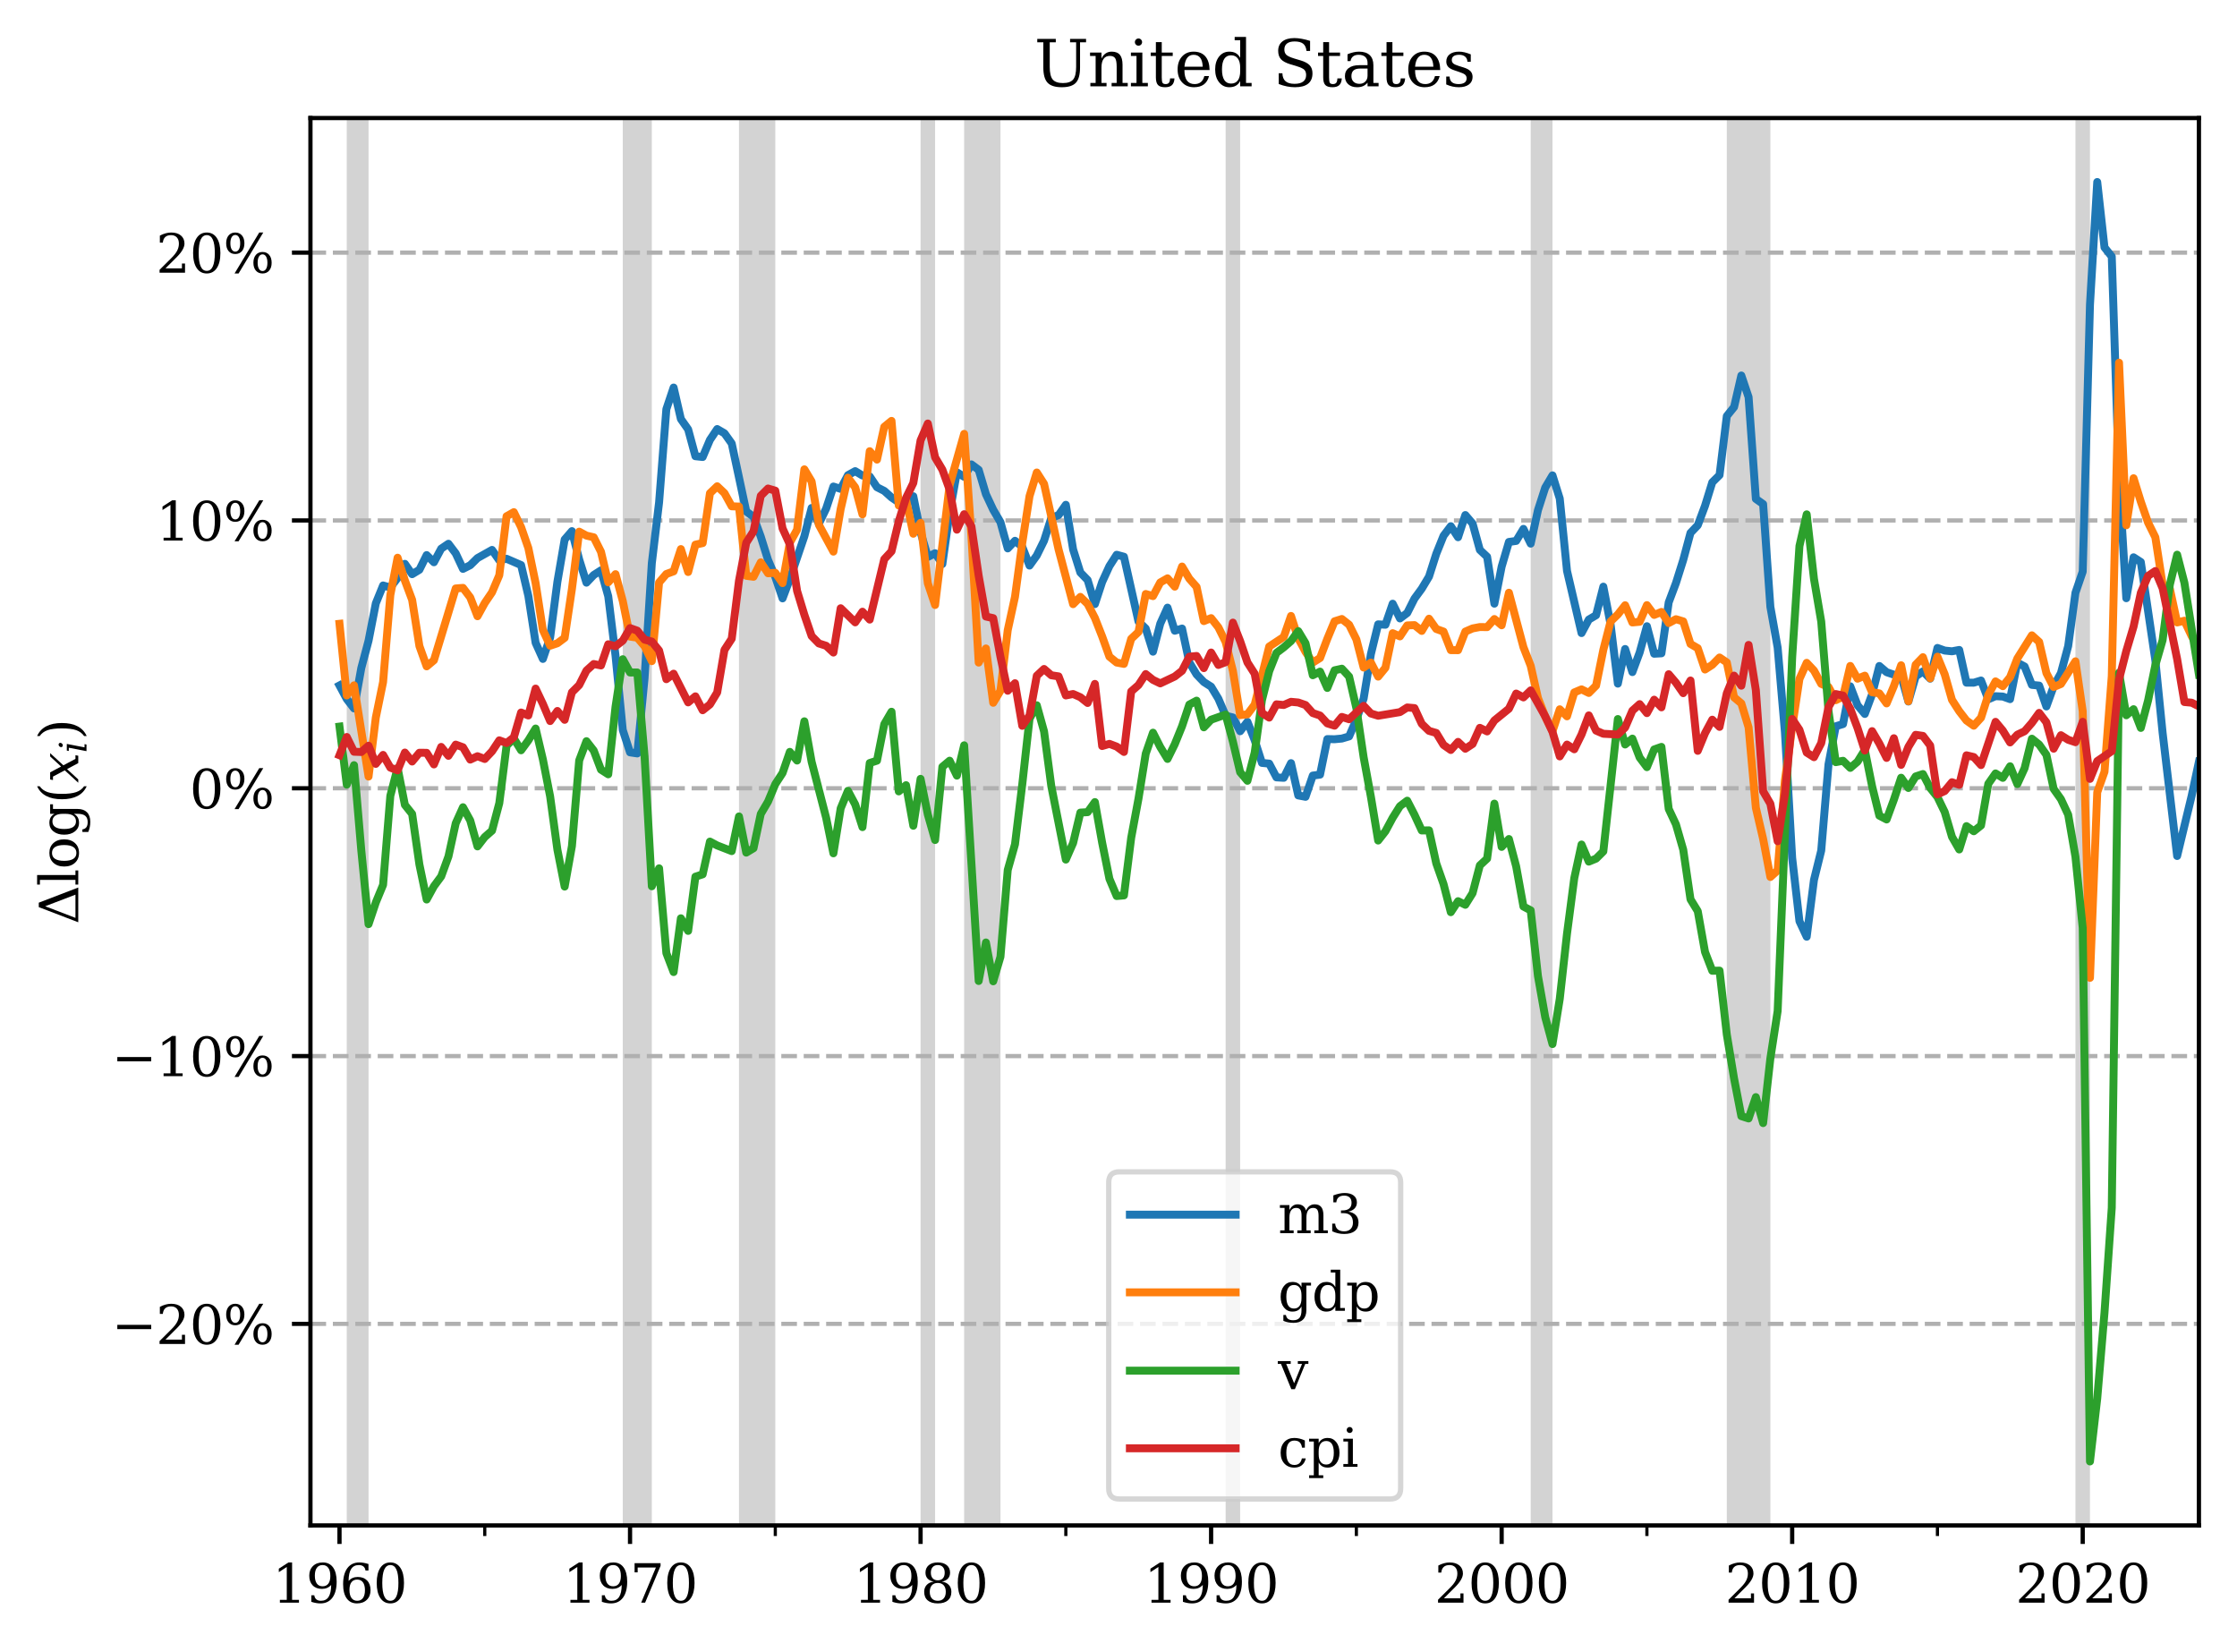 <?xml version="1.0" encoding="utf-8" standalone="no"?>
<!DOCTYPE svg PUBLIC "-//W3C//DTD SVG 1.1//EN"
  "http://www.w3.org/Graphics/SVG/1.1/DTD/svg11.dtd">
<svg xmlns:xlink="http://www.w3.org/1999/xlink" width="423.026pt" height="312.308pt" viewBox="0 0 423.026 312.308" xmlns="http://www.w3.org/2000/svg" version="1.1">
 <defs>
  <style type="text/css">*{stroke-linejoin: round; stroke-linecap: butt}</style>
 </defs>
 <g id="figure_1">
  <g id="patch_1">
   <path d="M 0 312.308 
L 423.026 312.308 
L 423.026 0 
L 0 0 
z
" style="fill: #ffffff"/>
  </g>
  <g id="axes_1">
   <g id="patch_2">
    <path d="M 58.706 288.43 
L 415.826 288.43 
L 415.826 22.318 
L 58.706 22.318 
z
" style="fill: #ffffff"/>
   </g>
   <g id="patch_3">
    <path d="M -500.324 288.43 
L -492.083 288.43 
L -492.083 22.318 
L -500.324 22.318 
z
" clip-path="url(#pd2ee78cba0)" style="fill: #d3d3d3"/>
   </g>
   <g id="patch_4">
    <path d="M -482.468 288.43 
L -476.974 288.43 
L -476.974 22.318 
L -482.468 22.318 
z
" clip-path="url(#pd2ee78cba0)" style="fill: #d3d3d3"/>
   </g>
   <g id="patch_5">
    <path d="M -457.744 288.43 
L -446.756 288.43 
L -446.756 22.318 
L -457.744 22.318 
z
" clip-path="url(#pd2ee78cba0)" style="fill: #d3d3d3"/>
   </g>
   <g id="patch_6">
    <path d="M -434.394 288.43 
L -426.153 288.43 
L -426.153 22.318 
L -434.394 22.318 
z
" clip-path="url(#pd2ee78cba0)" style="fill: #d3d3d3"/>
   </g>
   <g id="patch_7">
    <path d="M -411.044 288.43 
L -380.826 288.43 
L -380.826 22.318 
L -411.044 22.318 
z
" clip-path="url(#pd2ee78cba0)" style="fill: #d3d3d3"/>
   </g>
   <g id="patch_8">
    <path d="M -364.344 288.43 
L -346.488 288.43 
L -346.488 22.318 
L -364.344 22.318 
z
" clip-path="url(#pd2ee78cba0)" style="fill: #d3d3d3"/>
   </g>
   <g id="patch_9">
    <path d="M -335.499 288.43 
L -331.379 288.43 
L -331.379 22.318 
L -335.499 22.318 
z
" clip-path="url(#pd2ee78cba0)" style="fill: #d3d3d3"/>
   </g>
   <g id="patch_10">
    <path d="M -317.643 288.43 
L -313.523 288.43 
L -313.523 22.318 
L -317.643 22.318 
z
" clip-path="url(#pd2ee78cba0)" style="fill: #d3d3d3"/>
   </g>
   <g id="patch_11">
    <path d="M -303.908 288.43 
L -297.04 288.43 
L -297.04 22.318 
L -303.908 22.318 
z
" clip-path="url(#pd2ee78cba0)" style="fill: #d3d3d3"/>
   </g>
   <g id="patch_12">
    <path d="M -288.799 288.43 
L -280.558 288.43 
L -280.558 22.318 
L -288.799 22.318 
z
" clip-path="url(#pd2ee78cba0)" style="fill: #d3d3d3"/>
   </g>
   <g id="patch_13">
    <path d="M -268.196 288.43 
L -261.328 288.43 
L -261.328 22.318 
L -268.196 22.318 
z
" clip-path="url(#pd2ee78cba0)" style="fill: #d3d3d3"/>
   </g>
   <g id="patch_14">
    <path d="M -250.34 288.43 
L -240.725 288.43 
L -240.725 22.318 
L -250.34 22.318 
z
" clip-path="url(#pd2ee78cba0)" style="fill: #d3d3d3"/>
   </g>
   <g id="patch_15">
    <path d="M -225.616 288.43 
L -220.122 288.43 
L -220.122 22.318 
L -225.616 22.318 
z
" clip-path="url(#pd2ee78cba0)" style="fill: #d3d3d3"/>
   </g>
   <g id="patch_16">
    <path d="M -210.507 288.43 
L -200.893 288.43 
L -200.893 22.318 
L -210.507 22.318 
z
" clip-path="url(#pd2ee78cba0)" style="fill: #d3d3d3"/>
   </g>
   <g id="patch_17">
    <path d="M -194.025 288.43 
L -184.41 288.43 
L -184.41 22.318 
L -194.025 22.318 
z
" clip-path="url(#pd2ee78cba0)" style="fill: #d3d3d3"/>
   </g>
   <g id="patch_18">
    <path d="M -163.807 288.43 
L -161.06 288.43 
L -161.06 22.318 
L -163.807 22.318 
z
" clip-path="url(#pd2ee78cba0)" style="fill: #d3d3d3"/>
   </g>
   <g id="patch_19">
    <path d="M -155.566 288.43 
L -147.325 288.43 
L -147.325 22.318 
L -155.566 22.318 
z
" clip-path="url(#pd2ee78cba0)" style="fill: #d3d3d3"/>
   </g>
   <g id="patch_20">
    <path d="M -137.71 288.43 
L -130.842 288.43 
L -130.842 22.318 
L -137.71 22.318 
z
" clip-path="url(#pd2ee78cba0)" style="fill: #d3d3d3"/>
   </g>
   <g id="patch_21">
    <path d="M -119.854 288.43 
L -112.986 288.43 
L -112.986 22.318 
L -119.854 22.318 
z
" clip-path="url(#pd2ee78cba0)" style="fill: #d3d3d3"/>
   </g>
   <g id="patch_22">
    <path d="M -103.371 288.43 
L -84.142 288.43 
L -84.142 22.318 
L -103.371 22.318 
z
" clip-path="url(#pd2ee78cba0)" style="fill: #d3d3d3"/>
   </g>
   <g id="patch_23">
    <path d="M -60.792 288.43 
L -55.297 288.43 
L -55.297 22.318 
L -60.792 22.318 
z
" clip-path="url(#pd2ee78cba0)" style="fill: #d3d3d3"/>
   </g>
   <g id="patch_24">
    <path d="M -18.212 288.43 
L -14.091 288.43 
L -14.091 22.318 
L -18.212 22.318 
z
" clip-path="url(#pd2ee78cba0)" style="fill: #d3d3d3"/>
   </g>
   <g id="patch_25">
    <path d="M 2.391 288.43 
L 7.885 288.43 
L 7.885 22.318 
L 2.391 22.318 
z
" clip-path="url(#pd2ee78cba0)" style="fill: #d3d3d3"/>
   </g>
   <g id="patch_26">
    <path d="M 27.115 288.43 
L 32.609 288.43 
L 32.609 22.318 
L 27.115 22.318 
z
" clip-path="url(#pd2ee78cba0)" style="fill: #d3d3d3"/>
   </g>
   <g id="patch_27">
    <path d="M 50.465 288.43 
L 54.586 288.43 
L 54.586 22.318 
L 50.465 22.318 
z
" clip-path="url(#pd2ee78cba0)" style="fill: #d3d3d3"/>
   </g>
   <g id="patch_28">
    <path d="M 65.574 288.43 
L 69.695 288.43 
L 69.695 22.318 
L 65.574 22.318 
z
" clip-path="url(#pd2ee78cba0)" style="fill: #d3d3d3"/>
   </g>
   <g id="patch_29">
    <path d="M 117.768 288.43 
L 123.263 288.43 
L 123.263 22.318 
L 117.768 22.318 
z
" clip-path="url(#pd2ee78cba0)" style="fill: #d3d3d3"/>
   </g>
   <g id="patch_30">
    <path d="M 139.745 288.43 
L 146.613 288.43 
L 146.613 22.318 
L 139.745 22.318 
z
" clip-path="url(#pd2ee78cba0)" style="fill: #d3d3d3"/>
   </g>
   <g id="patch_31">
    <path d="M 174.083 288.43 
L 176.831 288.43 
L 176.831 22.318 
L 174.083 22.318 
z
" clip-path="url(#pd2ee78cba0)" style="fill: #d3d3d3"/>
   </g>
   <g id="patch_32">
    <path d="M 182.325 288.43 
L 189.192 288.43 
L 189.192 22.318 
L 182.325 22.318 
z
" clip-path="url(#pd2ee78cba0)" style="fill: #d3d3d3"/>
   </g>
   <g id="patch_33">
    <path d="M 231.772 288.43 
L 234.519 288.43 
L 234.519 22.318 
L 231.772 22.318 
z
" clip-path="url(#pd2ee78cba0)" style="fill: #d3d3d3"/>
   </g>
   <g id="patch_34">
    <path d="M 289.461 288.43 
L 293.581 288.43 
L 293.581 22.318 
L 289.461 22.318 
z
" clip-path="url(#pd2ee78cba0)" style="fill: #d3d3d3"/>
   </g>
   <g id="patch_35">
    <path d="M 326.546 288.43 
L 334.787 288.43 
L 334.787 22.318 
L 326.546 22.318 
z
" clip-path="url(#pd2ee78cba0)" style="fill: #d3d3d3"/>
   </g>
   <g id="patch_36">
    <path d="M 392.476 288.43 
L 395.223 288.43 
L 395.223 22.318 
L 392.476 22.318 
z
" clip-path="url(#pd2ee78cba0)" style="fill: #d3d3d3"/>
   </g>
   <g id="matplotlib.axis_1">
    <g id="xtick_1">
     <g id="line2d_1">
      <defs>
       <path id="m72ff5b1469" d="M 0 0 
L 0 3.5 
" style="stroke: #000000; stroke-width: 0.8"/>
      </defs>
      <g>
       <use xlink:href="#m72ff5b1469" x="64.2" y="288.43" style="stroke: #000000; stroke-width: 0.8"/>
      </g>
     </g>
     <g id="text_1">
      <!-- 1960 -->
      <g transform="translate(51.475 303.029) scale(0.1 -0.1)">
       <defs>
        <path id="DejaVuSerif-31" d="M 909 0 
L 909 331 
L 1722 331 
L 1722 4213 
L 781 3603 
L 781 4013 
L 1919 4750 
L 2350 4750 
L 2350 331 
L 3163 331 
L 3163 0 
L 909 0 
z
" transform="scale(0.016)"/>
        <path id="DejaVuSerif-39" d="M 2994 2091 
Q 2784 1856 2512 1740 
Q 2241 1625 1900 1625 
Q 1206 1625 804 2044 
Q 403 2463 403 3188 
Q 403 3897 839 4323 
Q 1275 4750 2003 4750 
Q 2794 4750 3217 4161 
Q 3641 3572 3641 2478 
Q 3641 1253 3137 581 
Q 2634 -91 1722 -91 
Q 1475 -91 1203 -44 
Q 931 3 647 97 
L 647 872 
L 997 872 
Q 1038 556 1241 387 
Q 1444 219 1784 219 
Q 2391 219 2687 676 
Q 2984 1134 2994 2091 
z
M 1978 4441 
Q 1534 4441 1298 4117 
Q 1063 3794 1063 3188 
Q 1063 2581 1298 2256 
Q 1534 1931 1978 1931 
Q 2422 1931 2658 2245 
Q 2894 2559 2894 3150 
Q 2894 3772 2656 4106 
Q 2419 4441 1978 4441 
z
" transform="scale(0.016)"/>
        <path id="DejaVuSerif-36" d="M 2094 219 
Q 2534 219 2771 542 
Q 3009 866 3009 1472 
Q 3009 2078 2771 2401 
Q 2534 2725 2094 2725 
Q 1647 2725 1412 2412 
Q 1178 2100 1178 1509 
Q 1178 888 1415 553 
Q 1653 219 2094 219 
z
M 1075 2569 
Q 1288 2803 1556 2918 
Q 1825 3034 2163 3034 
Q 2859 3034 3264 2615 
Q 3669 2197 3669 1472 
Q 3669 763 3233 336 
Q 2797 -91 2069 -91 
Q 1278 -91 853 498 
Q 428 1088 428 2181 
Q 428 3406 931 4078 
Q 1434 4750 2350 4750 
Q 2597 4750 2869 4703 
Q 3141 4656 3425 4563 
L 3425 3794 
L 3072 3794 
Q 3034 4109 2831 4275 
Q 2628 4441 2284 4441 
Q 1678 4441 1381 3981 
Q 1084 3522 1075 2569 
z
" transform="scale(0.016)"/>
        <path id="DejaVuSerif-30" d="M 2034 219 
Q 2513 219 2750 744 
Q 2988 1269 2988 2328 
Q 2988 3391 2750 3916 
Q 2513 4441 2034 4441 
Q 1556 4441 1318 3916 
Q 1081 3391 1081 2328 
Q 1081 1269 1318 744 
Q 1556 219 2034 219 
z
M 2034 -91 
Q 1275 -91 848 546 
Q 422 1184 422 2328 
Q 422 3475 848 4112 
Q 1275 4750 2034 4750 
Q 2797 4750 3222 4112 
Q 3647 3475 3647 2328 
Q 3647 1184 3222 546 
Q 2797 -91 2034 -91 
z
" transform="scale(0.016)"/>
       </defs>
       <use xlink:href="#DejaVuSerif-31"/>
       <use xlink:href="#DejaVuSerif-39" x="63.623"/>
       <use xlink:href="#DejaVuSerif-36" x="127.246"/>
       <use xlink:href="#DejaVuSerif-30" x="190.869"/>
      </g>
     </g>
    </g>
    <g id="xtick_2">
     <g id="line2d_2">
      <g>
       <use xlink:href="#m72ff5b1469" x="119.142" y="288.43" style="stroke: #000000; stroke-width: 0.8"/>
      </g>
     </g>
     <g id="text_2">
      <!-- 1970 -->
      <g transform="translate(106.417 303.029) scale(0.1 -0.1)">
       <defs>
        <path id="DejaVuSerif-37" d="M 3609 4347 
L 1784 0 
L 1319 0 
L 3059 4153 
L 903 4153 
L 903 3578 
L 538 3578 
L 538 4666 
L 3609 4666 
L 3609 4347 
z
" transform="scale(0.016)"/>
       </defs>
       <use xlink:href="#DejaVuSerif-31"/>
       <use xlink:href="#DejaVuSerif-39" x="63.623"/>
       <use xlink:href="#DejaVuSerif-37" x="127.246"/>
       <use xlink:href="#DejaVuSerif-30" x="190.869"/>
      </g>
     </g>
    </g>
    <g id="xtick_3">
     <g id="line2d_3">
      <g>
       <use xlink:href="#m72ff5b1469" x="174.083" y="288.43" style="stroke: #000000; stroke-width: 0.8"/>
      </g>
     </g>
     <g id="text_3">
      <!-- 1980 -->
      <g transform="translate(161.358 303.029) scale(0.1 -0.1)">
       <defs>
        <path id="DejaVuSerif-38" d="M 2981 1275 
Q 2981 1775 2732 2051 
Q 2484 2328 2034 2328 
Q 1584 2328 1336 2051 
Q 1088 1775 1088 1275 
Q 1088 772 1336 495 
Q 1584 219 2034 219 
Q 2484 219 2732 495 
Q 2981 772 2981 1275 
z
M 2853 3541 
Q 2853 3966 2637 4203 
Q 2422 4441 2034 4441 
Q 1650 4441 1433 4203 
Q 1216 3966 1216 3541 
Q 1216 3113 1433 2875 
Q 1650 2638 2034 2638 
Q 2422 2638 2637 2875 
Q 2853 3113 2853 3541 
z
M 2516 2484 
Q 3047 2413 3344 2092 
Q 3641 1772 3641 1275 
Q 3641 619 3225 264 
Q 2809 -91 2034 -91 
Q 1263 -91 845 264 
Q 428 619 428 1275 
Q 428 1772 725 2092 
Q 1022 2413 1556 2484 
Q 1084 2569 832 2842 
Q 581 3116 581 3541 
Q 581 4103 968 4426 
Q 1356 4750 2034 4750 
Q 2713 4750 3100 4426 
Q 3488 4103 3488 3541 
Q 3488 3116 3236 2842 
Q 2984 2569 2516 2484 
z
" transform="scale(0.016)"/>
       </defs>
       <use xlink:href="#DejaVuSerif-31"/>
       <use xlink:href="#DejaVuSerif-39" x="63.623"/>
       <use xlink:href="#DejaVuSerif-38" x="127.246"/>
       <use xlink:href="#DejaVuSerif-30" x="190.869"/>
      </g>
     </g>
    </g>
    <g id="xtick_4">
     <g id="line2d_4">
      <g>
       <use xlink:href="#m72ff5b1469" x="229.025" y="288.43" style="stroke: #000000; stroke-width: 0.8"/>
      </g>
     </g>
     <g id="text_4">
      <!-- 1990 -->
      <g transform="translate(216.3 303.029) scale(0.1 -0.1)">
       <use xlink:href="#DejaVuSerif-31"/>
       <use xlink:href="#DejaVuSerif-39" x="63.623"/>
       <use xlink:href="#DejaVuSerif-39" x="127.246"/>
       <use xlink:href="#DejaVuSerif-30" x="190.869"/>
      </g>
     </g>
    </g>
    <g id="xtick_5">
     <g id="line2d_5">
      <g>
       <use xlink:href="#m72ff5b1469" x="283.967" y="288.43" style="stroke: #000000; stroke-width: 0.8"/>
      </g>
     </g>
     <g id="text_5">
      <!-- 2000 -->
      <g transform="translate(271.242 303.029) scale(0.1 -0.1)">
       <defs>
        <path id="DejaVuSerif-32" d="M 819 3553 
L 469 3553 
L 469 4384 
Q 803 4563 1142 4656 
Q 1481 4750 1806 4750 
Q 2534 4750 2956 4397 
Q 3378 4044 3378 3438 
Q 3378 2753 2422 1800 
Q 2347 1728 2309 1691 
L 1131 513 
L 3078 513 
L 3078 1088 
L 3444 1088 
L 3444 0 
L 434 0 
L 434 341 
L 1850 1753 
Q 2319 2222 2519 2614 
Q 2719 3006 2719 3438 
Q 2719 3909 2473 4175 
Q 2228 4441 1797 4441 
Q 1350 4441 1106 4219 
Q 863 3997 819 3553 
z
" transform="scale(0.016)"/>
       </defs>
       <use xlink:href="#DejaVuSerif-32"/>
       <use xlink:href="#DejaVuSerif-30" x="63.623"/>
       <use xlink:href="#DejaVuSerif-30" x="127.246"/>
       <use xlink:href="#DejaVuSerif-30" x="190.869"/>
      </g>
     </g>
    </g>
    <g id="xtick_6">
     <g id="line2d_6">
      <g>
       <use xlink:href="#m72ff5b1469" x="338.908" y="288.43" style="stroke: #000000; stroke-width: 0.8"/>
      </g>
     </g>
     <g id="text_6">
      <!-- 2010 -->
      <g transform="translate(326.183 303.029) scale(0.1 -0.1)">
       <use xlink:href="#DejaVuSerif-32"/>
       <use xlink:href="#DejaVuSerif-30" x="63.623"/>
       <use xlink:href="#DejaVuSerif-31" x="127.246"/>
       <use xlink:href="#DejaVuSerif-30" x="190.869"/>
      </g>
     </g>
    </g>
    <g id="xtick_7">
     <g id="line2d_7">
      <g>
       <use xlink:href="#m72ff5b1469" x="393.85" y="288.43" style="stroke: #000000; stroke-width: 0.8"/>
      </g>
     </g>
     <g id="text_7">
      <!-- 2020 -->
      <g transform="translate(381.125 303.029) scale(0.1 -0.1)">
       <use xlink:href="#DejaVuSerif-32"/>
       <use xlink:href="#DejaVuSerif-30" x="63.623"/>
       <use xlink:href="#DejaVuSerif-32" x="127.246"/>
       <use xlink:href="#DejaVuSerif-30" x="190.869"/>
      </g>
     </g>
    </g>
    <g id="xtick_8">
     <g id="line2d_8">
      <defs>
       <path id="m271dcef51f" d="M 0 0 
L 0 2 
" style="stroke: #000000; stroke-width: 0.6"/>
      </defs>
      <g>
       <use xlink:href="#m271dcef51f" x="91.671" y="288.43" style="stroke: #000000; stroke-width: 0.6"/>
      </g>
     </g>
    </g>
    <g id="xtick_9">
     <g id="line2d_9">
      <g>
       <use xlink:href="#m271dcef51f" x="146.613" y="288.43" style="stroke: #000000; stroke-width: 0.6"/>
      </g>
     </g>
    </g>
    <g id="xtick_10">
     <g id="line2d_10">
      <g>
       <use xlink:href="#m271dcef51f" x="201.554" y="288.43" style="stroke: #000000; stroke-width: 0.6"/>
      </g>
     </g>
    </g>
    <g id="xtick_11">
     <g id="line2d_11">
      <g>
       <use xlink:href="#m271dcef51f" x="256.496" y="288.43" style="stroke: #000000; stroke-width: 0.6"/>
      </g>
     </g>
    </g>
    <g id="xtick_12">
     <g id="line2d_12">
      <g>
       <use xlink:href="#m271dcef51f" x="311.437" y="288.43" style="stroke: #000000; stroke-width: 0.6"/>
      </g>
     </g>
    </g>
    <g id="xtick_13">
     <g id="line2d_13">
      <g>
       <use xlink:href="#m271dcef51f" x="366.379" y="288.43" style="stroke: #000000; stroke-width: 0.6"/>
      </g>
     </g>
    </g>
   </g>
   <g id="matplotlib.axis_2">
    <g id="ytick_1">
     <g id="line2d_14">
      <path d="M 58.706 250.319 
L 415.826 250.319 
" clip-path="url(#pd2ee78cba0)" style="fill: none; stroke-dasharray: 2.96,1.28; stroke-dashoffset: 0; stroke: #b0b0b0; stroke-width: 0.8"/>
     </g>
     <g id="line2d_15">
      <defs>
       <path id="mfd53b11b4c" d="M 0 0 
L -3.5 0 
" style="stroke: #000000; stroke-width: 0.8"/>
      </defs>
      <g>
       <use xlink:href="#mfd53b11b4c" x="58.706" y="250.319" style="stroke: #000000; stroke-width: 0.8"/>
      </g>
     </g>
     <g id="text_8">
      <!-- −20% -->
      <g transform="translate(21.1 254.118) scale(0.1 -0.1)">
       <defs>
        <path id="DejaVuSerif-2212" d="M 678 2259 
L 4684 2259 
L 4684 1753 
L 678 1753 
L 678 2259 
z
" transform="scale(0.016)"/>
        <path id="DejaVuSerif-25" d="M 1434 4459 
Q 1159 4459 1004 4200 
Q 850 3941 850 3475 
Q 850 3016 1008 2753 
Q 1166 2491 1434 2491 
Q 1700 2491 1854 2752 
Q 2009 3013 2009 3475 
Q 2009 3938 1854 4198 
Q 1700 4459 1434 4459 
z
M 4653 2169 
Q 4381 2169 4226 1906 
Q 4072 1644 4072 1178 
Q 4072 719 4228 458 
Q 4384 197 4653 197 
Q 4922 197 5075 458 
Q 5228 719 5228 1178 
Q 5228 1641 5073 1905 
Q 4919 2169 4653 2169 
z
M 4653 2450 
Q 5147 2450 5437 2106 
Q 5728 1763 5728 1178 
Q 5728 594 5436 251 
Q 5144 -91 4653 -91 
Q 4153 -91 3862 251 
Q 3572 594 3572 1178 
Q 3572 1766 3864 2108 
Q 4156 2450 4653 2450 
z
M 4263 4750 
L 4738 4750 
L 1819 -91 
L 1344 -91 
L 4263 4750 
z
M 1428 4750 
Q 1922 4750 2215 4408 
Q 2509 4066 2509 3481 
Q 2509 2891 2217 2550 
Q 1925 2209 1428 2209 
Q 931 2209 642 2551 
Q 353 2894 353 3481 
Q 353 4063 643 4406 
Q 934 4750 1428 4750 
z
" transform="scale(0.016)"/>
       </defs>
       <use xlink:href="#DejaVuSerif-2212"/>
       <use xlink:href="#DejaVuSerif-32" x="83.789"/>
       <use xlink:href="#DejaVuSerif-30" x="147.412"/>
       <use xlink:href="#DejaVuSerif-25" x="211.035"/>
      </g>
     </g>
    </g>
    <g id="ytick_2">
     <g id="line2d_16">
      <path d="M 58.706 199.681 
L 415.826 199.681 
" clip-path="url(#pd2ee78cba0)" style="fill: none; stroke-dasharray: 2.96,1.28; stroke-dashoffset: 0; stroke: #b0b0b0; stroke-width: 0.8"/>
     </g>
     <g id="line2d_17">
      <g>
       <use xlink:href="#mfd53b11b4c" x="58.706" y="199.681" style="stroke: #000000; stroke-width: 0.8"/>
      </g>
     </g>
     <g id="text_9">
      <!-- −10% -->
      <g transform="translate(21.1 203.48) scale(0.1 -0.1)">
       <use xlink:href="#DejaVuSerif-2212"/>
       <use xlink:href="#DejaVuSerif-31" x="83.789"/>
       <use xlink:href="#DejaVuSerif-30" x="147.412"/>
       <use xlink:href="#DejaVuSerif-25" x="211.035"/>
      </g>
     </g>
    </g>
    <g id="ytick_3">
     <g id="line2d_18">
      <path d="M 58.706 149.042 
L 415.826 149.042 
" clip-path="url(#pd2ee78cba0)" style="fill: none; stroke-dasharray: 2.96,1.28; stroke-dashoffset: 0; stroke: #b0b0b0; stroke-width: 0.8"/>
     </g>
     <g id="line2d_19">
      <g>
       <use xlink:href="#mfd53b11b4c" x="58.706" y="149.042" style="stroke: #000000; stroke-width: 0.8"/>
      </g>
     </g>
     <g id="text_10">
      <!-- 0% -->
      <g transform="translate(35.842 152.842) scale(0.1 -0.1)">
       <use xlink:href="#DejaVuSerif-30"/>
       <use xlink:href="#DejaVuSerif-25" x="63.623"/>
      </g>
     </g>
    </g>
    <g id="ytick_4">
     <g id="line2d_20">
      <path d="M 58.706 98.404 
L 415.826 98.404 
" clip-path="url(#pd2ee78cba0)" style="fill: none; stroke-dasharray: 2.96,1.28; stroke-dashoffset: 0; stroke: #b0b0b0; stroke-width: 0.8"/>
     </g>
     <g id="line2d_21">
      <g>
       <use xlink:href="#mfd53b11b4c" x="58.706" y="98.404" style="stroke: #000000; stroke-width: 0.8"/>
      </g>
     </g>
     <g id="text_11">
      <!-- 10% -->
      <g transform="translate(29.48 102.203) scale(0.1 -0.1)">
       <use xlink:href="#DejaVuSerif-31"/>
       <use xlink:href="#DejaVuSerif-30" x="63.623"/>
       <use xlink:href="#DejaVuSerif-25" x="127.246"/>
      </g>
     </g>
    </g>
    <g id="ytick_5">
     <g id="line2d_22">
      <path d="M 58.706 47.766 
L 415.826 47.766 
" clip-path="url(#pd2ee78cba0)" style="fill: none; stroke-dasharray: 2.96,1.28; stroke-dashoffset: 0; stroke: #b0b0b0; stroke-width: 0.8"/>
     </g>
     <g id="line2d_23">
      <g>
       <use xlink:href="#mfd53b11b4c" x="58.706" y="47.766" style="stroke: #000000; stroke-width: 0.8"/>
      </g>
     </g>
     <g id="text_12">
      <!-- 20% -->
      <g transform="translate(29.48 51.565) scale(0.1 -0.1)">
       <use xlink:href="#DejaVuSerif-32"/>
       <use xlink:href="#DejaVuSerif-30" x="63.623"/>
       <use xlink:href="#DejaVuSerif-25" x="127.246"/>
      </g>
     </g>
    </g>
    <g id="text_13">
     <!-- $\Delta\log(x_i)$ -->
     <g transform="translate(14.8 174.774) rotate(-90) scale(0.1 -0.1)">
      <defs>
       <path id="DejaVuSerif-394" d="M 4350 0 
L 244 0 
L 2034 4666 
L 2559 4666 
L 4350 0 
z
M 3506 331 
L 2138 3909 
L 763 331 
L 3506 331 
z
" transform="scale(0.016)"/>
       <path id="DejaVuSerif-6c" d="M 1313 331 
L 1856 331 
L 1856 0 
L 184 0 
L 184 331 
L 738 331 
L 738 4531 
L 184 4531 
L 184 4863 
L 1313 4863 
L 1313 331 
z
" transform="scale(0.016)"/>
       <path id="DejaVuSerif-6f" d="M 1925 219 
Q 2388 219 2623 584 
Q 2859 950 2859 1663 
Q 2859 2375 2623 2739 
Q 2388 3103 1925 3103 
Q 1463 3103 1227 2739 
Q 991 2375 991 1663 
Q 991 950 1228 584 
Q 1466 219 1925 219 
z
M 1925 -91 
Q 1200 -91 759 389 
Q 319 869 319 1663 
Q 319 2456 758 2934 
Q 1197 3413 1925 3413 
Q 2653 3413 3092 2934 
Q 3531 2456 3531 1663 
Q 3531 869 3092 389 
Q 2653 -91 1925 -91 
z
" transform="scale(0.016)"/>
       <path id="DejaVuSerif-67" d="M 3359 2988 
L 3359 72 
Q 3359 -644 2965 -1033 
Q 2572 -1422 1844 -1422 
Q 1516 -1422 1216 -1362 
Q 916 -1303 641 -1184 
L 641 -488 
L 941 -488 
Q 997 -813 1206 -963 
Q 1416 -1113 1806 -1113 
Q 2313 -1113 2548 -827 
Q 2784 -541 2784 72 
L 2784 519 
Q 2616 206 2355 57 
Q 2094 -91 1709 -91 
Q 1097 -91 708 395 
Q 319 881 319 1663 
Q 319 2444 706 2928 
Q 1094 3413 1709 3413 
Q 2094 3413 2355 3264 
Q 2616 3116 2784 2803 
L 2784 3322 
L 3909 3322 
L 3909 2988 
L 3359 2988 
z
M 2784 1825 
Q 2784 2422 2554 2737 
Q 2325 3053 1888 3053 
Q 1444 3053 1217 2703 
Q 991 2353 991 1663 
Q 991 975 1217 622 
Q 1444 269 1888 269 
Q 2325 269 2554 583 
Q 2784 897 2784 1497 
L 2784 1825 
z
" transform="scale(0.016)"/>
       <path id="DejaVuSerif-28" d="M 2041 -997 
Q 1281 -656 893 83 
Q 506 822 506 1931 
Q 506 3044 893 3783 
Q 1281 4522 2041 4863 
L 2041 4556 
Q 1559 4225 1350 3623 
Q 1141 3022 1141 1931 
Q 1141 844 1350 242 
Q 1559 -359 2041 -691 
L 2041 -997 
z
" transform="scale(0.016)"/>
       <path id="DejaVuSerif-Italic-78" d="M 409 0 
L 19 0 
L 1484 1594 
L 747 2988 
L 338 2988 
L 400 3322 
L 1244 3322 
L 1934 2028 
L 3125 3322 
L 3516 3322 
L 2078 1759 
L 2838 331 
L 3272 331 
L 3209 0 
L 2338 0 
L 1631 1325 
L 409 0 
z
" transform="scale(0.016)"/>
       <path id="DejaVuSerif-Italic-69" d="M 1009 4353 
Q 1038 4497 1163 4603 
Q 1288 4709 1434 4709 
Q 1578 4709 1663 4603 
Q 1728 4522 1728 4422 
Q 1728 4388 1719 4353 
Q 1691 4206 1567 4103 
Q 1444 4000 1297 4000 
Q 1150 4000 1066 4103 
Q 1003 4181 1003 4281 
Q 1003 4316 1009 4353 
z
M 963 331 
L 1506 331 
L 1444 0 
L 325 0 
L 903 2988 
L 353 2988 
L 419 3322 
L 1544 3322 
L 963 331 
z
" transform="scale(0.016)"/>
       <path id="DejaVuSerif-29" d="M 453 -997 
L 453 -691 
Q 934 -359 1145 242 
Q 1356 844 1356 1931 
Q 1356 3022 1145 3623 
Q 934 4225 453 4556 
L 453 4863 
Q 1216 4522 1603 3783 
Q 1991 3044 1991 1931 
Q 1991 822 1603 83 
Q 1216 -656 453 -997 
z
" transform="scale(0.016)"/>
      </defs>
      <use xlink:href="#DejaVuSerif-394" transform="translate(0 0.016)"/>
      <use xlink:href="#DejaVuSerif-6c" transform="translate(72.217 0.016)"/>
      <use xlink:href="#DejaVuSerif-6f" transform="translate(104.199 0.016)"/>
      <use xlink:href="#DejaVuSerif-67" transform="translate(164.404 0.016)"/>
      <use xlink:href="#DejaVuSerif-28" transform="translate(228.418 0.016)"/>
      <use xlink:href="#DejaVuSerif-Italic-78" transform="translate(267.432 0.016)"/>
      <use xlink:href="#DejaVuSerif-Italic-69" transform="translate(323.828 -15.556) scale(0.7)"/>
      <use xlink:href="#DejaVuSerif-29" transform="translate(348.811 0.016)"/>
     </g>
    </g>
   </g>
   <g id="line2d_24">
    <path d="M 64.2 129.607 
L 65.574 132.176 
L 66.947 133.945 
L 68.321 126.319 
L 69.695 121.14 
L 71.068 114.083 
L 72.442 110.701 
L 73.815 111.087 
L 75.189 109.285 
L 76.562 106.613 
L 77.936 108.569 
L 79.309 107.735 
L 80.683 104.957 
L 82.056 106.313 
L 83.43 103.745 
L 84.803 102.813 
L 86.177 104.632 
L 87.551 107.565 
L 88.924 106.871 
L 90.298 105.52 
L 93.045 103.978 
L 94.418 105.944 
L 95.792 105.65 
L 98.539 106.842 
L 99.912 112.672 
L 101.286 121.546 
L 102.659 124.589 
L 104.033 120.543 
L 105.407 109.999 
L 106.78 102.011 
L 108.154 100.426 
L 109.527 105.789 
L 110.901 110.172 
L 112.274 108.723 
L 113.648 107.843 
L 115.021 112.743 
L 116.395 123.946 
L 117.768 138.029 
L 119.142 142.257 
L 120.515 142.46 
L 121.889 128.228 
L 123.263 106.473 
L 124.636 94.991 
L 126.01 77.364 
L 127.383 73.276 
L 128.757 79.231 
L 130.13 81.184 
L 131.504 86.263 
L 132.877 86.413 
L 134.251 83.176 
L 135.624 81.126 
L 136.998 81.926 
L 138.371 83.847 
L 141.119 96.702 
L 142.492 97.714 
L 143.866 101.472 
L 145.239 105.872 
L 146.613 109.087 
L 147.986 113.141 
L 149.36 109.492 
L 152.107 101.4 
L 153.48 96.046 
L 154.854 99.016 
L 156.227 96.164 
L 157.601 91.996 
L 158.975 92.437 
L 160.348 89.846 
L 161.722 89.083 
L 163.095 89.914 
L 164.469 90.086 
L 165.842 92.122 
L 167.216 92.821 
L 168.589 94.05 
L 169.963 94.988 
L 171.336 95.053 
L 172.71 93.829 
L 174.083 100.634 
L 175.457 105.314 
L 176.831 104.604 
L 178.204 106.647 
L 179.578 96.93 
L 180.951 89.296 
L 182.325 90.156 
L 183.698 87.812 
L 185.072 88.837 
L 186.445 93.45 
L 187.819 96.382 
L 189.192 98.731 
L 190.566 103.694 
L 191.939 102.254 
L 193.313 103.39 
L 194.687 106.942 
L 196.06 105.03 
L 197.434 102.239 
L 198.807 97.914 
L 200.181 97.399 
L 201.554 95.447 
L 202.928 103.881 
L 204.301 108.252 
L 205.675 109.673 
L 207.048 114.226 
L 208.422 110.04 
L 209.795 107.039 
L 211.169 104.896 
L 212.543 105.267 
L 215.29 117.508 
L 216.663 118.85 
L 218.037 123.22 
L 219.41 117.924 
L 220.784 114.892 
L 222.157 119.259 
L 223.531 118.847 
L 224.904 125.244 
L 226.278 127.529 
L 227.651 128.957 
L 229.025 129.835 
L 230.399 132.112 
L 231.772 135.314 
L 233.146 135.659 
L 234.519 138.261 
L 235.893 136.472 
L 237.266 139.96 
L 238.64 144.252 
L 240.013 144.385 
L 241.387 146.989 
L 242.76 147.07 
L 244.134 144.297 
L 245.507 150.401 
L 246.881 150.663 
L 248.255 146.647 
L 249.628 146.466 
L 251.002 139.746 
L 252.375 139.776 
L 253.749 139.645 
L 255.122 139.24 
L 256.496 136.049 
L 257.869 132.086 
L 259.243 123.668 
L 260.616 118.05 
L 261.99 118.127 
L 263.363 114.147 
L 264.737 116.934 
L 266.111 115.906 
L 267.484 113.185 
L 268.858 111.309 
L 270.231 109.024 
L 271.605 104.716 
L 272.978 101.303 
L 274.352 99.492 
L 275.725 101.581 
L 277.099 97.384 
L 278.472 98.99 
L 279.846 103.977 
L 281.219 105.271 
L 282.593 114.142 
L 283.967 107.139 
L 285.34 102.472 
L 286.714 102.277 
L 288.087 100.003 
L 289.461 102.794 
L 290.834 96.459 
L 292.208 92.202 
L 293.581 89.884 
L 294.955 94.27 
L 296.328 107.941 
L 299.075 119.703 
L 300.449 117.15 
L 301.823 116.328 
L 303.196 110.926 
L 304.57 118.067 
L 305.943 129.262 
L 307.317 122.712 
L 308.69 127.08 
L 310.064 123.374 
L 311.437 118.404 
L 312.811 123.608 
L 314.184 123.528 
L 315.558 113.9 
L 316.931 110.237 
L 318.305 105.876 
L 319.679 100.762 
L 321.052 99.322 
L 322.426 95.64 
L 323.799 91.191 
L 325.173 89.834 
L 326.546 78.669 
L 327.92 76.967 
L 329.293 71.002 
L 330.667 75.093 
L 332.04 94.33 
L 333.414 95.312 
L 334.787 114.751 
L 336.161 122.456 
L 337.535 138.432 
L 338.908 162.226 
L 340.282 174.177 
L 341.655 177.117 
L 343.029 166.381 
L 344.402 160.825 
L 345.776 144.526 
L 347.149 137.326 
L 348.523 136.91 
L 349.896 129.764 
L 351.27 133.352 
L 352.643 134.993 
L 354.017 131.287 
L 355.391 125.924 
L 356.764 127.1 
L 358.138 127.563 
L 359.511 127.78 
L 360.885 132.647 
L 362.258 127.915 
L 363.632 126.945 
L 365.005 128.322 
L 366.379 122.515 
L 367.752 123.009 
L 369.126 123.148 
L 370.499 122.891 
L 371.873 129.08 
L 373.247 129.086 
L 374.62 128.672 
L 375.994 132.223 
L 377.367 131.636 
L 378.741 131.705 
L 380.114 132.195 
L 381.488 125.299 
L 382.861 126.025 
L 384.235 129.497 
L 385.608 129.631 
L 386.982 133.579 
L 388.355 129.782 
L 389.729 127.271 
L 391.103 122.159 
L 392.476 112.082 
L 393.85 108.079 
L 395.223 57.6 
L 396.597 34.414 
L 397.97 46.785 
L 399.344 48.511 
L 400.717 90.417 
L 402.091 113.112 
L 403.464 105.374 
L 404.838 106.266 
L 407.585 124.849 
L 408.959 138.557 
L 411.706 161.854 
L 414.453 150.467 
L 415.826 144.029 
L 415.826 144.029 
" clip-path="url(#pd2ee78cba0)" style="fill: none; stroke: #1f77b4; stroke-width: 1.5; stroke-linecap: square"/>
   </g>
   <g id="line2d_25">
    <path d="M 64.2 117.949 
L 65.574 131.496 
L 66.947 129.582 
L 69.695 146.836 
L 71.068 135.683 
L 72.442 128.971 
L 73.815 112.507 
L 75.189 105.452 
L 76.562 109.752 
L 77.936 113.427 
L 79.309 122.15 
L 80.683 125.996 
L 82.056 124.844 
L 86.177 111.266 
L 87.551 111.157 
L 88.924 112.966 
L 90.298 116.517 
L 91.671 114.018 
L 93.045 111.993 
L 94.418 108.765 
L 95.792 97.616 
L 97.165 96.84 
L 98.539 99.664 
L 99.912 103.624 
L 101.286 110.255 
L 102.659 119.121 
L 104.033 122.092 
L 105.407 121.629 
L 106.78 120.604 
L 108.154 111.359 
L 109.527 100.528 
L 110.901 101.275 
L 112.274 101.591 
L 113.648 104.329 
L 115.021 110.106 
L 116.395 108.561 
L 117.768 113.631 
L 119.142 120.372 
L 120.515 120.572 
L 121.889 122.184 
L 123.263 125.008 
L 124.636 110.133 
L 126.01 108.533 
L 127.383 108.032 
L 128.757 103.821 
L 130.13 108.157 
L 131.504 102.985 
L 132.877 102.689 
L 134.251 93.263 
L 135.624 91.946 
L 136.998 93.245 
L 138.371 95.733 
L 139.745 95.783 
L 141.119 108.874 
L 142.492 109.057 
L 143.866 106.33 
L 145.239 108.394 
L 146.613 108.31 
L 147.986 110.257 
L 149.36 102.614 
L 150.733 100.151 
L 152.107 88.743 
L 153.48 91.037 
L 154.854 99.232 
L 157.601 104.303 
L 158.975 96.24 
L 160.348 90.332 
L 161.722 92.149 
L 163.095 97.262 
L 164.469 85.314 
L 165.842 86.904 
L 167.216 80.709 
L 168.589 79.583 
L 169.963 95.583 
L 171.336 94.474 
L 172.71 100.92 
L 174.083 98.857 
L 175.457 110.287 
L 176.831 114.393 
L 179.578 91.722 
L 182.325 82.036 
L 183.698 101.287 
L 185.072 125.281 
L 186.445 122.614 
L 187.819 132.885 
L 189.192 130.592 
L 190.566 119.149 
L 191.939 112.848 
L 193.313 102.666 
L 194.687 93.807 
L 196.06 89.339 
L 197.434 91.492 
L 200.181 103.897 
L 202.928 114.237 
L 204.301 112.858 
L 205.675 114.195 
L 207.048 116.842 
L 208.422 120.342 
L 209.795 124.165 
L 211.169 125.278 
L 212.543 125.528 
L 213.916 120.788 
L 215.29 119.492 
L 216.663 112.315 
L 218.037 112.714 
L 219.41 110.131 
L 220.784 109.35 
L 222.157 110.926 
L 223.531 107.121 
L 224.904 109.418 
L 226.278 110.968 
L 227.651 117.438 
L 229.025 116.876 
L 230.399 118.616 
L 231.772 121.382 
L 233.146 126.848 
L 234.519 135.223 
L 235.893 135.062 
L 237.266 133.228 
L 240.013 122.249 
L 242.76 120.434 
L 244.134 116.465 
L 245.507 120.696 
L 246.881 123.246 
L 248.255 125.282 
L 249.628 124.416 
L 251.002 120.785 
L 252.375 117.474 
L 253.749 117.04 
L 255.122 118.126 
L 256.496 120.901 
L 257.869 126.221 
L 259.243 125.291 
L 260.616 127.937 
L 261.99 126.259 
L 263.363 119.726 
L 264.737 120.327 
L 266.111 118.257 
L 267.484 118.197 
L 268.858 119.297 
L 270.231 116.985 
L 271.605 118.926 
L 272.978 119.418 
L 274.352 122.926 
L 275.725 122.939 
L 277.099 119.42 
L 278.472 118.825 
L 279.846 118.561 
L 281.219 118.58 
L 282.593 117.047 
L 283.967 118.228 
L 285.34 112.072 
L 288.087 122.364 
L 289.461 125.884 
L 290.834 131.975 
L 292.208 135.491 
L 293.581 138.254 
L 294.955 134.114 
L 296.328 135.445 
L 297.702 130.926 
L 299.075 130.345 
L 300.449 131.023 
L 301.823 129.638 
L 303.196 122.87 
L 304.57 117.505 
L 305.943 116.175 
L 307.317 114.44 
L 308.69 117.696 
L 310.064 117.566 
L 311.437 114.416 
L 312.811 116.27 
L 314.184 115.706 
L 315.558 117.809 
L 316.931 117.078 
L 318.305 117.492 
L 319.679 121.759 
L 321.052 122.56 
L 322.426 126.592 
L 323.799 125.706 
L 325.173 124.321 
L 326.546 125.246 
L 327.92 131.851 
L 329.293 132.998 
L 330.667 137.531 
L 332.04 152.733 
L 333.414 158.623 
L 334.787 165.82 
L 336.161 164.577 
L 337.535 147.553 
L 338.908 137.466 
L 340.282 128.38 
L 341.655 125.329 
L 343.029 126.789 
L 344.402 129.305 
L 345.776 129.893 
L 347.149 132.394 
L 348.523 131.719 
L 349.896 125.916 
L 351.27 128.329 
L 352.643 127.754 
L 354.017 130.891 
L 355.391 131.105 
L 356.764 133.003 
L 358.138 129.733 
L 359.511 125.789 
L 360.885 132.597 
L 362.258 125.681 
L 363.632 124.259 
L 365.005 128.265 
L 366.379 124.17 
L 367.752 127.502 
L 369.126 132.33 
L 370.499 134.467 
L 371.873 136.243 
L 373.247 137.217 
L 374.62 135.708 
L 375.994 131.383 
L 377.367 128.837 
L 378.741 129.742 
L 380.114 128.042 
L 381.488 124.507 
L 384.235 120.127 
L 385.608 121.369 
L 386.982 127.258 
L 388.355 129.903 
L 389.729 129.329 
L 392.476 125.041 
L 393.85 134.477 
L 395.223 184.892 
L 396.597 149.803 
L 397.97 145.922 
L 399.344 127.838 
L 400.717 68.576 
L 402.091 99.317 
L 403.464 90.427 
L 404.838 94.86 
L 406.211 98.812 
L 407.585 101.591 
L 408.959 110.542 
L 410.332 111.344 
L 411.706 117.694 
L 413.079 117.37 
L 414.453 120.276 
L 415.826 122.537 
L 415.826 122.537 
" clip-path="url(#pd2ee78cba0)" style="fill: none; stroke: #ff7f0e; stroke-width: 1.5; stroke-linecap: square"/>
   </g>
   <g id="line2d_26">
    <path d="M 64.2 137.384 
L 65.574 148.363 
L 66.947 144.679 
L 68.321 160.776 
L 69.695 174.738 
L 71.068 170.642 
L 72.442 167.312 
L 73.815 150.463 
L 75.189 145.209 
L 76.562 152.182 
L 77.936 153.9 
L 79.309 163.457 
L 80.683 170.082 
L 82.056 167.573 
L 83.43 165.716 
L 84.803 161.94 
L 86.177 155.677 
L 87.551 152.634 
L 88.924 155.137 
L 90.298 160.04 
L 91.671 158.265 
L 93.045 157.057 
L 94.418 151.863 
L 95.792 141.009 
L 97.165 139.622 
L 98.539 141.864 
L 99.912 139.994 
L 101.286 137.752 
L 102.659 143.574 
L 104.033 150.592 
L 105.407 160.672 
L 106.78 167.636 
L 108.154 159.975 
L 109.527 143.781 
L 110.901 140.145 
L 112.274 141.91 
L 113.648 145.528 
L 115.021 146.406 
L 116.395 133.658 
L 117.768 124.645 
L 119.142 127.157 
L 120.515 127.154 
L 121.889 142.998 
L 123.263 167.577 
L 124.636 164.184 
L 126.01 180.211 
L 127.383 183.799 
L 128.757 173.632 
L 130.13 176.015 
L 131.504 165.764 
L 132.877 165.318 
L 134.251 159.13 
L 135.624 159.862 
L 138.371 160.929 
L 139.745 154.372 
L 141.119 161.214 
L 142.492 160.386 
L 143.866 153.9 
L 145.239 151.565 
L 146.613 148.265 
L 147.986 146.158 
L 149.36 142.164 
L 150.733 143.805 
L 152.107 136.386 
L 153.48 144.034 
L 156.227 154.636 
L 157.601 161.349 
L 158.975 152.846 
L 160.348 149.528 
L 161.722 152.109 
L 163.095 156.39 
L 164.469 144.27 
L 165.842 143.824 
L 167.216 136.93 
L 168.589 134.575 
L 169.963 149.638 
L 171.336 148.463 
L 172.71 156.133 
L 174.083 147.264 
L 175.457 154.015 
L 176.831 158.832 
L 178.204 144.988 
L 179.578 143.835 
L 180.951 146.656 
L 182.325 140.922 
L 185.072 185.486 
L 186.445 178.206 
L 187.819 185.546 
L 189.192 180.904 
L 190.566 164.497 
L 191.939 159.636 
L 193.313 148.319 
L 194.687 135.908 
L 196.06 133.351 
L 197.434 138.295 
L 198.807 148.654 
L 201.554 162.531 
L 202.928 159.398 
L 204.301 153.648 
L 205.675 153.564 
L 207.048 151.658 
L 208.422 159.344 
L 209.795 166.168 
L 211.169 169.424 
L 212.543 169.303 
L 213.916 158.395 
L 215.29 151.026 
L 216.663 142.507 
L 218.037 138.537 
L 219.41 141.249 
L 220.784 143.5 
L 222.157 140.709 
L 223.531 137.316 
L 224.904 133.217 
L 226.278 132.481 
L 227.651 137.524 
L 229.025 136.083 
L 231.772 135.11 
L 233.146 140.232 
L 234.519 146.005 
L 235.893 147.633 
L 237.266 142.31 
L 238.64 132.384 
L 240.013 126.907 
L 241.387 123.441 
L 242.76 122.406 
L 244.134 121.211 
L 245.507 119.337 
L 246.881 121.626 
L 248.255 127.677 
L 249.628 126.992 
L 251.002 130.081 
L 252.375 126.74 
L 253.749 126.437 
L 255.122 127.929 
L 256.496 133.894 
L 257.869 143.178 
L 259.243 150.665 
L 260.616 158.929 
L 261.99 157.174 
L 263.363 154.621 
L 264.737 152.434 
L 266.111 151.394 
L 267.484 154.055 
L 268.858 157.03 
L 270.231 157.003 
L 271.605 163.253 
L 272.978 167.158 
L 274.352 172.476 
L 275.725 170.399 
L 277.099 171.078 
L 278.472 168.877 
L 279.846 163.626 
L 281.219 162.351 
L 282.593 151.948 
L 283.967 160.131 
L 285.34 158.642 
L 286.714 163.825 
L 288.087 171.403 
L 289.461 172.133 
L 290.834 184.558 
L 292.208 192.331 
L 293.581 197.412 
L 294.955 188.885 
L 296.328 176.547 
L 297.702 166.04 
L 299.075 159.684 
L 300.449 162.915 
L 301.823 162.351 
L 303.196 160.986 
L 305.943 135.955 
L 307.317 140.771 
L 308.69 139.658 
L 310.064 143.234 
L 311.437 145.055 
L 312.811 141.705 
L 314.184 141.221 
L 315.558 152.952 
L 316.931 155.883 
L 318.305 160.658 
L 319.679 170.039 
L 321.052 172.281 
L 322.426 179.994 
L 323.799 183.557 
L 325.173 183.529 
L 326.546 195.619 
L 327.92 203.926 
L 329.293 211.039 
L 330.667 211.48 
L 332.04 207.445 
L 333.414 212.354 
L 334.787 200.111 
L 336.161 191.163 
L 338.908 124.282 
L 340.282 103.245 
L 341.655 97.254 
L 343.029 109.45 
L 344.402 117.522 
L 345.776 134.409 
L 347.149 144.11 
L 348.523 143.851 
L 349.896 145.194 
L 351.27 144.019 
L 352.643 141.803 
L 354.017 148.646 
L 355.391 154.223 
L 356.764 154.945 
L 358.138 151.213 
L 359.511 147.052 
L 360.885 148.992 
L 362.258 146.808 
L 363.632 146.357 
L 365.005 148.985 
L 366.379 150.697 
L 367.752 153.535 
L 369.126 158.225 
L 370.499 160.619 
L 371.873 156.205 
L 373.247 157.173 
L 374.62 156.078 
L 375.994 148.202 
L 377.367 146.243 
L 378.741 147.08 
L 380.114 144.889 
L 381.488 148.25 
L 382.861 145.244 
L 384.235 139.673 
L 385.608 140.78 
L 386.982 142.722 
L 388.355 149.163 
L 389.729 151.1 
L 391.103 154.045 
L 392.476 162 
L 393.85 175.44 
L 395.223 276.334 
L 396.597 264.432 
L 397.97 248.179 
L 399.344 228.37 
L 400.717 127.2 
L 402.091 135.246 
L 403.464 134.095 
L 404.838 137.636 
L 406.211 132.439 
L 407.585 125.784 
L 408.959 121.028 
L 410.332 110.511 
L 411.706 104.882 
L 413.079 110.192 
L 415.826 127.551 
L 415.826 127.551 
" clip-path="url(#pd2ee78cba0)" style="fill: none; stroke: #2ca02c; stroke-width: 1.5; stroke-linecap: square"/>
   </g>
   <g id="line2d_27">
    <path d="M 64.2 142.797 
L 65.574 139.35 
L 66.947 142.141 
L 68.321 142.188 
L 69.695 141.003 
L 71.068 144.435 
L 72.442 142.741 
L 73.815 145.142 
L 75.189 145.66 
L 76.562 142.293 
L 77.936 143.99 
L 79.309 142.331 
L 80.683 142.344 
L 82.056 144.537 
L 83.43 141.227 
L 84.803 142.912 
L 86.177 140.792 
L 87.551 141.294 
L 88.924 143.626 
L 90.298 142.986 
L 91.671 143.508 
L 93.045 142.055 
L 94.418 139.982 
L 95.792 140.491 
L 97.165 139.421 
L 98.539 134.723 
L 99.912 135.281 
L 101.286 130.198 
L 102.659 133.094 
L 104.033 136.339 
L 105.407 134.43 
L 106.78 136.106 
L 108.154 130.901 
L 109.527 129.535 
L 110.901 126.796 
L 112.274 125.554 
L 113.648 125.823 
L 115.021 121.819 
L 116.395 122.198 
L 117.768 121.135 
L 119.142 118.76 
L 120.515 119.247 
L 121.889 120.94 
L 123.263 121.306 
L 124.636 123.001 
L 126.01 128.423 
L 127.383 127.382 
L 130.13 132.807 
L 131.504 131.665 
L 132.877 134.292 
L 134.251 133.198 
L 135.624 130.934 
L 136.998 122.885 
L 138.371 120.772 
L 139.745 109.804 
L 141.119 102.615 
L 142.492 100.463 
L 143.866 93.746 
L 145.239 92.369 
L 146.613 92.777 
L 147.986 99.918 
L 149.36 102.931 
L 150.733 111.728 
L 152.107 116.24 
L 153.48 120.258 
L 154.854 121.664 
L 156.227 122.101 
L 157.601 123.386 
L 158.975 115.009 
L 161.722 117.675 
L 163.095 115.661 
L 164.469 117.153 
L 167.216 105.735 
L 168.589 104.241 
L 169.963 98.551 
L 171.336 94.146 
L 172.71 91.331 
L 174.083 83.276 
L 175.457 80.081 
L 176.831 86.479 
L 178.204 88.801 
L 179.578 92.583 
L 180.951 100.153 
L 182.325 97.225 
L 183.698 99.53 
L 185.072 108.868 
L 186.445 116.574 
L 187.819 116.88 
L 189.192 124.181 
L 190.566 130.607 
L 191.939 129.182 
L 193.313 137.236 
L 194.687 135.294 
L 196.06 127.771 
L 197.434 126.488 
L 198.807 127.681 
L 200.181 127.889 
L 201.554 131.495 
L 202.928 131.222 
L 204.301 131.827 
L 205.675 132.92 
L 207.048 129.311 
L 208.422 141.06 
L 209.795 140.649 
L 211.169 141.17 
L 212.543 142.178 
L 213.916 130.743 
L 215.29 129.537 
L 216.663 127.453 
L 218.037 128.553 
L 219.41 129.216 
L 222.157 127.913 
L 223.531 126.836 
L 224.904 124.171 
L 226.278 124.031 
L 227.651 126.331 
L 229.025 123.382 
L 230.399 125.729 
L 231.772 125.208 
L 233.146 117.726 
L 234.519 121.225 
L 235.893 125.253 
L 237.266 127.394 
L 238.64 134.819 
L 240.013 135.686 
L 241.387 133.176 
L 242.76 133.302 
L 244.134 132.7 
L 245.507 132.828 
L 246.881 133.306 
L 248.255 134.827 
L 249.628 135.294 
L 251.002 136.781 
L 252.375 137.209 
L 253.749 135.556 
L 255.122 135.996 
L 257.869 133.46 
L 259.243 134.91 
L 260.616 135.333 
L 264.737 134.648 
L 266.111 133.77 
L 267.484 133.887 
L 268.858 136.863 
L 270.231 138.193 
L 271.605 138.588 
L 272.978 140.849 
L 274.352 141.81 
L 275.725 140.279 
L 277.099 141.572 
L 278.472 140.672 
L 279.846 137.621 
L 281.219 138.297 
L 282.593 136.23 
L 285.34 134.006 
L 286.714 131.137 
L 288.087 131.865 
L 289.461 130.541 
L 292.208 135.445 
L 293.581 138.381 
L 294.955 143.022 
L 296.328 140.785 
L 297.702 141.675 
L 299.075 138.88 
L 300.449 135.268 
L 301.823 138.146 
L 303.196 138.739 
L 305.943 138.884 
L 307.317 137.564 
L 308.69 134.371 
L 310.064 133.137 
L 311.437 134.837 
L 312.811 132.299 
L 314.184 133.744 
L 315.558 127.48 
L 316.931 129.09 
L 318.305 131.065 
L 319.679 128.672 
L 321.052 141.971 
L 322.426 138.639 
L 323.799 136.08 
L 325.173 137.439 
L 326.546 131.081 
L 327.92 127.749 
L 329.293 129.65 
L 330.667 121.942 
L 332.04 130.493 
L 333.414 149.618 
L 334.787 151.969 
L 336.161 159.06 
L 337.535 150.178 
L 338.908 135.94 
L 340.282 137.989 
L 341.655 142.298 
L 343.029 143.169 
L 344.402 140.502 
L 345.776 133.695 
L 347.149 131.231 
L 348.523 131.513 
L 349.896 134.031 
L 351.27 137.66 
L 352.643 141.915 
L 354.017 138.242 
L 355.391 140.586 
L 356.764 143.308 
L 358.138 139.584 
L 359.511 144.622 
L 360.885 141.215 
L 362.258 138.94 
L 363.632 139.143 
L 365.005 140.957 
L 366.379 150.208 
L 367.752 149.569 
L 369.126 147.901 
L 370.499 148.396 
L 371.873 142.814 
L 373.247 143.139 
L 374.62 144.664 
L 377.367 136.487 
L 378.741 138.14 
L 380.114 140.381 
L 381.488 138.912 
L 382.861 138.264 
L 384.235 136.682 
L 385.608 134.792 
L 386.982 136.578 
L 388.355 141.565 
L 389.729 139.012 
L 391.103 139.878 
L 392.476 140.337 
L 393.85 136.478 
L 395.223 147.274 
L 396.597 143.91 
L 399.344 142.027 
L 400.717 128.458 
L 402.091 123.095 
L 403.464 118.491 
L 404.838 112.092 
L 406.211 108.891 
L 407.585 107.966 
L 408.959 111.235 
L 411.706 124.62 
L 413.079 132.74 
L 414.453 132.867 
L 415.826 133.553 
L 415.826 133.553 
" clip-path="url(#pd2ee78cba0)" style="fill: none; stroke: #d62728; stroke-width: 1.5; stroke-linecap: square"/>
   </g>
   <g id="patch_37">
    <path d="M 58.706 288.43 
L 58.706 22.318 
" style="fill: none; stroke: #000000; stroke-width: 0.8; stroke-linejoin: miter; stroke-linecap: square"/>
   </g>
   <g id="patch_38">
    <path d="M 415.826 288.43 
L 415.826 22.318 
" style="fill: none; stroke: #000000; stroke-width: 0.8; stroke-linejoin: miter; stroke-linecap: square"/>
   </g>
   <g id="patch_39">
    <path d="M 58.706 288.43 
L 415.826 288.43 
" style="fill: none; stroke: #000000; stroke-width: 0.8; stroke-linejoin: miter; stroke-linecap: square"/>
   </g>
   <g id="patch_40">
    <path d="M 58.706 22.318 
L 415.826 22.318 
" style="fill: none; stroke: #000000; stroke-width: 0.8; stroke-linejoin: miter; stroke-linecap: square"/>
   </g>
   <g id="text_14">
    <!-- United States -->
    <g transform="translate(195.576 16.318) scale(0.12 -0.12)">
     <defs>
      <path id="DejaVuSerif-55" d="M 897 4331 
L 300 4331 
L 300 4666 
L 2125 4666 
L 2125 4331 
L 1528 4331 
L 1528 1919 
Q 1528 1025 1820 672 
Q 2113 319 2828 319 
Q 3544 319 3836 672 
Q 4128 1025 4128 1919 
L 4128 4331 
L 3531 4331 
L 3531 4666 
L 5106 4666 
L 5106 4331 
L 4513 4331 
L 4513 1856 
Q 4513 791 4103 350 
Q 3694 -91 2713 -91 
Q 1731 -91 1314 353 
Q 897 797 897 1856 
L 897 4331 
z
" transform="scale(0.016)"/>
      <path id="DejaVuSerif-6e" d="M 263 0 
L 263 331 
L 781 331 
L 781 2988 
L 231 2988 
L 231 3322 
L 1356 3322 
L 1356 2731 
Q 1516 3069 1770 3241 
Q 2025 3413 2363 3413 
Q 2913 3413 3172 3097 
Q 3431 2781 3431 2113 
L 3431 331 
L 3944 331 
L 3944 0 
L 2356 0 
L 2356 331 
L 2853 331 
L 2853 1931 
Q 2853 2541 2703 2767 
Q 2553 2994 2175 2994 
Q 1775 2994 1565 2701 
Q 1356 2409 1356 1850 
L 1356 331 
L 1856 331 
L 1856 0 
L 263 0 
z
" transform="scale(0.016)"/>
      <path id="DejaVuSerif-69" d="M 622 4353 
Q 622 4497 726 4603 
Q 831 4709 978 4709 
Q 1122 4709 1226 4603 
Q 1331 4497 1331 4353 
Q 1331 4206 1228 4103 
Q 1125 4000 978 4000 
Q 831 4000 726 4103 
Q 622 4206 622 4353 
z
M 1356 331 
L 1900 331 
L 1900 0 
L 231 0 
L 231 331 
L 781 331 
L 781 2988 
L 231 2988 
L 231 3322 
L 1356 3322 
L 1356 331 
z
" transform="scale(0.016)"/>
      <path id="DejaVuSerif-74" d="M 691 2988 
L 184 2988 
L 184 3322 
L 691 3322 
L 691 4353 
L 1269 4353 
L 1269 3322 
L 2350 3322 
L 2350 2988 
L 1269 2988 
L 1269 878 
Q 1269 456 1350 337 
Q 1431 219 1650 219 
Q 1875 219 1978 351 
Q 2081 484 2088 781 
L 2522 781 
Q 2497 328 2275 118 
Q 2053 -91 1600 -91 
Q 1103 -91 897 129 
Q 691 350 691 878 
L 691 2988 
z
" transform="scale(0.016)"/>
      <path id="DejaVuSerif-65" d="M 3469 1600 
L 991 1600 
L 991 1575 
Q 991 903 1244 561 
Q 1497 219 1991 219 
Q 2369 219 2611 417 
Q 2853 616 2950 1006 
L 3413 1006 
Q 3275 459 2904 184 
Q 2534 -91 1931 -91 
Q 1203 -91 761 389 
Q 319 869 319 1663 
Q 319 2450 753 2931 
Q 1188 3413 1894 3413 
Q 2647 3413 3050 2948 
Q 3453 2484 3469 1600 
z
M 2791 1931 
Q 2772 2513 2545 2808 
Q 2319 3103 1894 3103 
Q 1497 3103 1269 2806 
Q 1041 2509 991 1931 
L 2791 1931 
z
" transform="scale(0.016)"/>
      <path id="DejaVuSerif-64" d="M 3359 331 
L 3909 331 
L 3909 0 
L 2784 0 
L 2784 519 
Q 2616 206 2355 57 
Q 2094 -91 1709 -91 
Q 1097 -91 708 395 
Q 319 881 319 1663 
Q 319 2444 706 2928 
Q 1094 3413 1709 3413 
Q 2094 3413 2355 3264 
Q 2616 3116 2784 2803 
L 2784 4531 
L 2241 4531 
L 2241 4863 
L 3359 4863 
L 3359 331 
z
M 2784 1497 
L 2784 1825 
Q 2784 2422 2554 2737 
Q 2325 3053 1888 3053 
Q 1444 3053 1217 2703 
Q 991 2353 991 1663 
Q 991 975 1217 622 
Q 1444 269 1888 269 
Q 2325 269 2554 583 
Q 2784 897 2784 1497 
z
" transform="scale(0.016)"/>
      <path id="DejaVuSerif-20" transform="scale(0.016)"/>
      <path id="DejaVuSerif-53" d="M 594 225 
L 594 1288 
L 953 1284 
Q 969 753 1261 498 
Q 1553 244 2150 244 
Q 2706 244 2998 464 
Q 3291 684 3291 1106 
Q 3291 1444 3114 1625 
Q 2938 1806 2369 1978 
L 1753 2163 
Q 1084 2366 811 2669 
Q 538 2972 538 3500 
Q 538 4094 959 4422 
Q 1381 4750 2144 4750 
Q 2469 4750 2856 4679 
Q 3244 4609 3681 4475 
L 3681 3481 
L 3328 3481 
Q 3275 3975 2998 4195 
Q 2722 4416 2156 4416 
Q 1663 4416 1405 4214 
Q 1147 4013 1147 3628 
Q 1147 3294 1340 3103 
Q 1534 2913 2163 2725 
L 2741 2553 
Q 3375 2363 3645 2067 
Q 3916 1772 3916 1275 
Q 3916 597 3481 253 
Q 3047 -91 2188 -91 
Q 1803 -91 1404 -12 
Q 1006 66 594 225 
z
" transform="scale(0.016)"/>
      <path id="DejaVuSerif-61" d="M 2547 1044 
L 2547 1747 
L 1806 1747 
Q 1378 1747 1168 1562 
Q 959 1378 959 997 
Q 959 650 1171 447 
Q 1384 244 1747 244 
Q 2106 244 2326 466 
Q 2547 688 2547 1044 
z
M 3122 2075 
L 3122 331 
L 3634 331 
L 3634 0 
L 2547 0 
L 2547 359 
Q 2356 128 2106 18 
Q 1856 -91 1522 -91 
Q 969 -91 644 203 
Q 319 497 319 997 
Q 319 1513 691 1797 
Q 1063 2081 1741 2081 
L 2547 2081 
L 2547 2309 
Q 2547 2688 2317 2895 
Q 2088 3103 1672 3103 
Q 1328 3103 1125 2947 
Q 922 2791 872 2484 
L 575 2484 
L 575 3156 
Q 875 3284 1158 3348 
Q 1441 3413 1709 3413 
Q 2400 3413 2761 3070 
Q 3122 2728 3122 2075 
z
" transform="scale(0.016)"/>
      <path id="DejaVuSerif-73" d="M 359 184 
L 359 959 
L 691 959 
Q 703 588 923 403 
Q 1144 219 1575 219 
Q 1963 219 2166 364 
Q 2369 509 2369 788 
Q 2369 1006 2220 1140 
Q 2072 1275 1594 1428 
L 1178 1569 
Q 750 1706 558 1912 
Q 366 2119 366 2438 
Q 366 2894 700 3153 
Q 1034 3413 1625 3413 
Q 1888 3413 2178 3344 
Q 2469 3275 2778 3144 
L 2778 2419 
L 2447 2419 
Q 2434 2741 2221 2922 
Q 2009 3103 1644 3103 
Q 1281 3103 1095 2975 
Q 909 2847 909 2591 
Q 909 2381 1050 2254 
Q 1191 2128 1613 1997 
L 2069 1856 
Q 2541 1709 2748 1489 
Q 2956 1269 2956 922 
Q 2956 450 2595 179 
Q 2234 -91 1600 -91 
Q 1278 -91 972 -22 
Q 666 47 359 184 
z
" transform="scale(0.016)"/>
     </defs>
     <use xlink:href="#DejaVuSerif-55"/>
     <use xlink:href="#DejaVuSerif-6e" x="84.277"/>
     <use xlink:href="#DejaVuSerif-69" x="148.682"/>
     <use xlink:href="#DejaVuSerif-74" x="180.664"/>
     <use xlink:href="#DejaVuSerif-65" x="220.85"/>
     <use xlink:href="#DejaVuSerif-64" x="280.029"/>
     <use xlink:href="#DejaVuSerif-20" x="344.043"/>
     <use xlink:href="#DejaVuSerif-53" x="375.83"/>
     <use xlink:href="#DejaVuSerif-74" x="444.336"/>
     <use xlink:href="#DejaVuSerif-61" x="484.521"/>
     <use xlink:href="#DejaVuSerif-74" x="544.141"/>
     <use xlink:href="#DejaVuSerif-65" x="584.326"/>
     <use xlink:href="#DejaVuSerif-73" x="643.506"/>
    </g>
   </g>
   <g id="legend_1">
    <g id="patch_41">
     <path d="M 211.664 283.43 
L 262.869 283.43 
Q 264.869 283.43 264.869 281.43 
L 264.869 223.575 
Q 264.869 221.575 262.869 221.575 
L 211.664 221.575 
Q 209.664 221.575 209.664 223.575 
L 209.664 281.43 
Q 209.664 283.43 211.664 283.43 
z
" style="fill: #ffffff; opacity: 0.8; stroke: #cccccc; stroke-linejoin: miter"/>
    </g>
    <g id="line2d_28">
     <path d="M 213.664 229.674 
L 223.664 229.674 
L 233.664 229.674 
" style="fill: none; stroke: #1f77b4; stroke-width: 1.5; stroke-linecap: square"/>
    </g>
    <g id="text_15">
     <!-- m3 -->
     <g transform="translate(241.664 233.174) scale(0.1 -0.1)">
      <defs>
       <path id="DejaVuSerif-6d" d="M 3316 2675 
Q 3481 3041 3739 3227 
Q 3997 3413 4341 3413 
Q 4863 3413 5119 3089 
Q 5375 2766 5375 2113 
L 5375 331 
L 5894 331 
L 5894 0 
L 4300 0 
L 4300 331 
L 4800 331 
L 4800 2047 
Q 4800 2556 4650 2772 
Q 4500 2988 4153 2988 
Q 3769 2988 3567 2697 
Q 3366 2406 3366 1850 
L 3366 331 
L 3866 331 
L 3866 0 
L 2291 0 
L 2291 331 
L 2791 331 
L 2791 2069 
Q 2791 2566 2641 2777 
Q 2491 2988 2144 2988 
Q 1759 2988 1557 2697 
Q 1356 2406 1356 1850 
L 1356 331 
L 1856 331 
L 1856 0 
L 263 0 
L 263 331 
L 781 331 
L 781 2994 
L 231 2994 
L 231 3322 
L 1356 3322 
L 1356 2731 
Q 1516 3063 1762 3238 
Q 2009 3413 2322 3413 
Q 2709 3413 2968 3220 
Q 3228 3028 3316 2675 
z
" transform="scale(0.016)"/>
       <path id="DejaVuSerif-33" d="M 622 4469 
Q 988 4606 1323 4678 
Q 1659 4750 1953 4750 
Q 2638 4750 3022 4454 
Q 3406 4159 3406 3634 
Q 3406 3213 3140 2930 
Q 2875 2647 2388 2547 
Q 2963 2466 3280 2130 
Q 3597 1794 3597 1259 
Q 3597 606 3158 257 
Q 2719 -91 1894 -91 
Q 1528 -91 1179 -12 
Q 831 66 488 225 
L 488 1131 
L 838 1131 
Q 869 681 1141 450 
Q 1413 219 1906 219 
Q 2384 219 2661 495 
Q 2938 772 2938 1253 
Q 2938 1803 2653 2086 
Q 2369 2369 1819 2369 
L 1522 2369 
L 1522 2688 
L 1678 2688 
Q 2225 2688 2498 2914 
Q 2772 3141 2772 3597 
Q 2772 4006 2547 4223 
Q 2322 4441 1900 4441 
Q 1478 4441 1245 4241 
Q 1013 4041 972 3647 
L 622 3647 
L 622 4469 
z
" transform="scale(0.016)"/>
      </defs>
      <use xlink:href="#DejaVuSerif-6d"/>
      <use xlink:href="#DejaVuSerif-33" x="94.824"/>
     </g>
    </g>
    <g id="line2d_29">
     <path d="M 213.664 244.352 
L 223.664 244.352 
L 233.664 244.352 
" style="fill: none; stroke: #ff7f0e; stroke-width: 1.5; stroke-linecap: square"/>
    </g>
    <g id="text_16">
     <!-- gdp -->
     <g transform="translate(241.664 247.852) scale(0.1 -0.1)">
      <defs>
       <path id="DejaVuSerif-70" d="M 1313 1825 
L 1313 1497 
Q 1313 897 1542 583 
Q 1772 269 2209 269 
Q 2650 269 2876 622 
Q 3103 975 3103 1663 
Q 3103 2353 2876 2703 
Q 2650 3053 2209 3053 
Q 1772 3053 1542 2737 
Q 1313 2422 1313 1825 
z
M 738 2988 
L 184 2988 
L 184 3322 
L 1313 3322 
L 1313 2803 
Q 1481 3116 1742 3264 
Q 2003 3413 2388 3413 
Q 3000 3413 3387 2928 
Q 3775 2444 3775 1663 
Q 3775 881 3387 395 
Q 3000 -91 2388 -91 
Q 2003 -91 1742 57 
Q 1481 206 1313 519 
L 1313 -997 
L 1856 -997 
L 1856 -1331 
L 184 -1331 
L 184 -997 
L 738 -997 
L 738 2988 
z
" transform="scale(0.016)"/>
      </defs>
      <use xlink:href="#DejaVuSerif-67"/>
      <use xlink:href="#DejaVuSerif-64" x="64.014"/>
      <use xlink:href="#DejaVuSerif-70" x="128.027"/>
     </g>
    </g>
    <g id="line2d_30">
     <path d="M 213.664 259.172 
L 223.664 259.172 
L 233.664 259.172 
" style="fill: none; stroke: #2ca02c; stroke-width: 1.5; stroke-linecap: square"/>
    </g>
    <g id="text_17">
     <!-- v -->
     <g transform="translate(241.664 262.672) scale(0.1 -0.1)">
      <defs>
       <path id="DejaVuSerif-76" d="M 1581 0 
L 359 2988 
L -19 2988 
L -19 3322 
L 1509 3322 
L 1509 2988 
L 978 2988 
L 1913 703 
L 2847 2988 
L 2350 2988 
L 2350 3322 
L 3597 3322 
L 3597 2988 
L 3225 2988 
L 2003 0 
L 1581 0 
z
" transform="scale(0.016)"/>
      </defs>
      <use xlink:href="#DejaVuSerif-76"/>
     </g>
    </g>
    <g id="line2d_31">
     <path d="M 213.664 273.85 
L 223.664 273.85 
L 233.664 273.85 
" style="fill: none; stroke: #d62728; stroke-width: 1.5; stroke-linecap: square"/>
    </g>
    <g id="text_18">
     <!-- cpi -->
     <g transform="translate(241.664 277.35) scale(0.1 -0.1)">
      <defs>
       <path id="DejaVuSerif-63" d="M 3291 997 
Q 3169 466 2822 187 
Q 2475 -91 1925 -91 
Q 1200 -91 759 389 
Q 319 869 319 1663 
Q 319 2459 759 2936 
Q 1200 3413 1925 3413 
Q 2241 3413 2553 3339 
Q 2866 3266 3181 3116 
L 3181 2266 
L 2847 2266 
Q 2781 2703 2561 2903 
Q 2341 3103 1931 3103 
Q 1466 3103 1228 2742 
Q 991 2381 991 1663 
Q 991 944 1227 581 
Q 1463 219 1931 219 
Q 2303 219 2525 412 
Q 2747 606 2828 997 
L 3291 997 
z
" transform="scale(0.016)"/>
      </defs>
      <use xlink:href="#DejaVuSerif-63"/>
      <use xlink:href="#DejaVuSerif-70" x="56.006"/>
      <use xlink:href="#DejaVuSerif-69" x="120.02"/>
     </g>
    </g>
   </g>
  </g>
 </g>
 <defs>
  <clipPath id="pd2ee78cba0">
   <rect x="58.706" y="22.318" width="357.12" height="266.112"/>
  </clipPath>
 </defs>
</svg>
